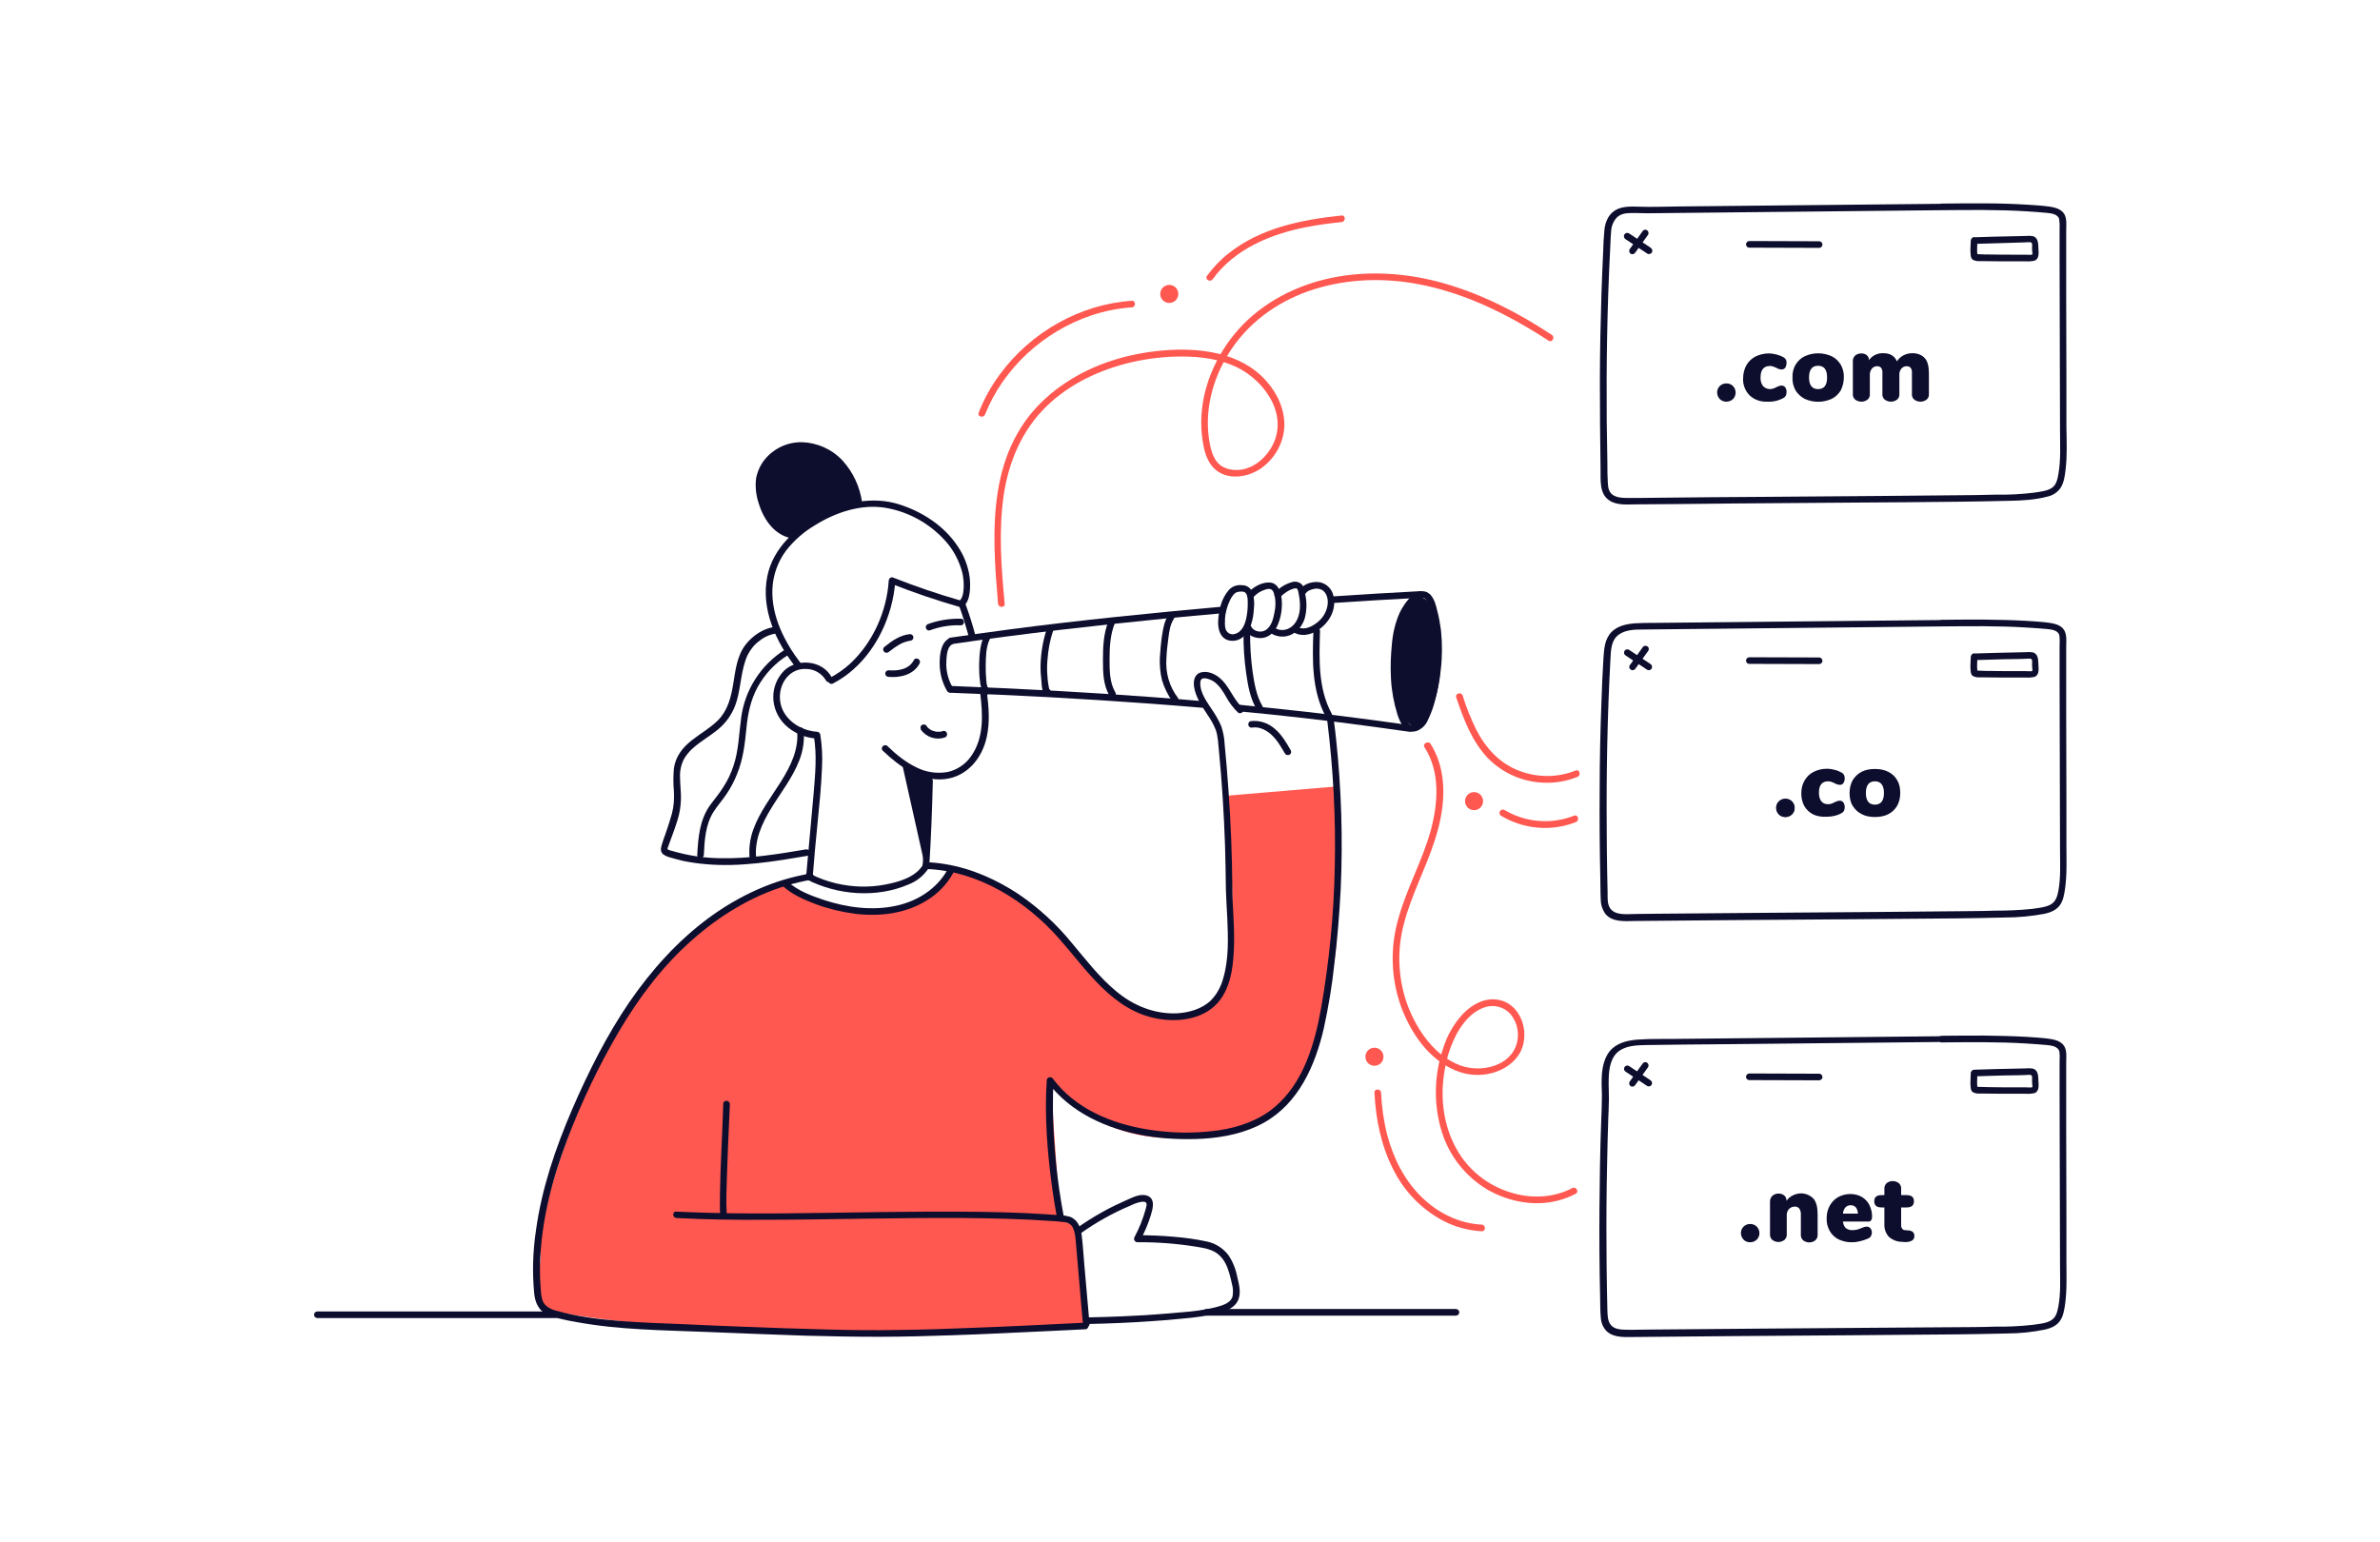 <?xml version="1.0" encoding="utf-8"?>
<!-- Generator: Adobe Illustrator 24.3.0, SVG Export Plug-In . SVG Version: 6.00 Build 0)  -->
<svg version="1.1" xmlns="http://www.w3.org/2000/svg" xmlns:xlink="http://www.w3.org/1999/xlink" x="0px" y="0px"
	 viewBox="0 0 1080 700" style="enable-background:new 0 0 1080 700;" xml:space="preserve">
<style type="text/css">
	.st0{fill:#0D0D2D;}
	.st1{fill:#FF5850;}
</style>
<g id="Layer_2">
	<g>
		<path class="st0" d="M807.2,369.6c-0.8-0.8-1.2-1.8-1.2-2.9c0-1.2,0.4-2.1,1.2-2.9c0.8-0.8,1.8-1.2,3-1.2c1.2,0,2.1,0.4,2.9,1.2
			c0.8,0.8,1.2,1.8,1.2,2.9c0,1.2-0.4,2.1-1.2,2.9c-0.8,0.8-1.8,1.2-2.9,1.2C808.9,370.8,807.9,370.4,807.2,369.6z"/>
		<path class="st0" d="M820.4,367.9c-2-1.9-3-4.6-3-7.9c0-2.2,0.5-4.1,1.5-5.8s2.3-3,4.1-3.9c1.8-0.9,3.8-1.4,6-1.4
			c1.2,0,2.4,0.2,3.6,0.5c1.2,0.3,2.3,0.8,3.2,1.3c0.9,0.5,1.3,1.4,1.3,2.5c0,0.9-0.2,1.6-0.6,2.2c-0.4,0.6-0.9,0.8-1.6,0.8
			c-0.4,0-0.8-0.1-1.2-0.2c-0.4-0.1-0.8-0.3-1.3-0.6c-0.6-0.3-1.1-0.4-1.5-0.6c-0.4-0.1-0.8-0.2-1.3-0.2c-2.8,0-4.2,1.7-4.2,5.2
			c0,1.7,0.4,3,1.1,3.9c0.7,0.9,1.8,1.3,3.1,1.3c0.5,0,0.9-0.1,1.3-0.2c0.4-0.1,0.9-0.3,1.4-0.6c0.6-0.3,1-0.4,1.4-0.6
			c0.4-0.1,0.7-0.2,1.2-0.2c0.7,0,1.2,0.3,1.6,0.8c0.4,0.6,0.6,1.3,0.6,2.2c0,0.5-0.1,1-0.3,1.5c-0.2,0.4-0.5,0.8-0.9,1
			c-2,1.2-4.4,1.8-7.2,1.8C825.1,370.8,822.4,369.9,820.4,367.9z"/>
		<path class="st0" d="M844.8,369.5c-1.8-0.9-3.1-2.2-4.1-3.8c-1-1.6-1.4-3.6-1.4-5.8c0-2.2,0.5-4.1,1.4-5.8c1-1.6,2.3-2.9,4-3.8
			c1.7-0.9,3.8-1.3,6.1-1.3c2.3,0,4.4,0.4,6.1,1.3c1.7,0.9,3.1,2.1,4,3.8c1,1.6,1.4,3.6,1.4,5.8c0,2.2-0.5,4.2-1.4,5.8
			c-1,1.7-2.3,2.9-4,3.8c-1.7,0.9-3.8,1.3-6.1,1.3C848.5,370.8,846.5,370.4,844.8,369.5z M854.9,359.9c0-3.5-1.4-5.3-4.1-5.3
			s-4.1,1.8-4.1,5.3c0,3.5,1.4,5.3,4.1,5.3S854.9,363.4,854.9,359.9z"/>
	</g>
</g>
<g id="Artwork">
	<path class="st0" d="M360.4,243.2c0,0-31.9-12.4-6.8-38.8c0,0,28.2-12,36.9,24.7l-11.5,2.7l-13.4,8L360.4,243.2z"/>
	
		<ellipse transform="matrix(3.891107e-02 -0.999 0.999 3.891107e-02 318.252 931.281)" class="st0" cx="643.3" cy="300.2" rx="29.3" ry="10.6"/>
	<path class="st1" d="M356.6,400c0,0-55.8,19-85.5,84.1s-25.7,86.5-25.7,86.5s-2.3,17,0.3,22.4s143.2,20.6,246.8,8.6l-4.7-45.3
		l-6.7-2.7l-4.3-61.8c0,0,24.4,31.7,69.6,23.3c0,0,41.8,2.1,52.3-43.7s7.6-51.7,7.6-55.9s1.5-45.4,0.6-58.6l-49.8,4.2
		c0,0,1.7,37.6,2,41.9s-0.3,33.7-0.3,33.7s-4,23.7-21.6,25s-23-4.3-23-4.3s-18.1-13.4-28.8-27.8c0,0-28.4-33.5-53.4-34.6
		c0,0-10,20.3-42.5,18.8C389.6,413.9,358.1,407.7,356.6,400z"/>
	<polygon class="st0" points="409.5,347.3 419.8,393.3 421.7,351.7 	"/>
	<path class="st0" d="M377.4,307.4c-4.1-7.7-15.4-8.8-21.5-3.1c-3.2,3.2-5,7.5-5,12c0,4.7,1.9,9.2,5.3,12.6c3.9,3.8,9.1,6,14.5,6.3
		l-1.4-1.1c1.5,8.6,0.6,17.5-0.1,26.1c-0.7,8.1-1.5,16.3-2.2,24.4c-0.4,4.4-0.8,8.9-1.2,13.3c-0.1,1.9,2.9,1.9,3,0
		c0.6-8.1,1.4-16.3,2.2-24.4c0.8-8.3,1.7-16.7,2-25.1c0.3-5.1,0-10.2-0.8-15.2c-0.2-0.6-0.8-1.1-1.5-1.1c-7.8-0.5-15.7-5.9-16.7-14
		c-0.9-7.3,3.9-14.8,11.7-14.5c3.8,0,7.2,2,9.1,5.2C375.6,310.5,378.2,309,377.4,307.4L377.4,307.4z"/>
	<path class="st0" d="M378,310.2c13.3-6.9,22.3-20.3,26.2-34.5c1.1-4,1.8-8.1,2.1-12.3l-1.9,1.5c10.1,4,20.4,7.5,30.8,10.5
		c0.8,0.2,1.6-0.3,1.8-1.1c0.2-0.8-0.3-1.5-1-1.7c-10.4-3-20.7-6.5-30.8-10.5c-1-0.4-1.9,0.6-1.9,1.4c-0.9,13.9-7.1,27.9-17.3,37.5
		c-2.9,2.7-6.1,4.9-9.5,6.7C374.8,308.5,376.3,311.1,378,310.2L378,310.2z"/>
	<path class="st0" d="M363.5,301.2c-7.4-9.6-13.5-21.5-13-33.9c0.3-6.3,2.4-12.3,6.2-17.4c3.6-4.6,8-8.5,13.1-11.5
		c9.4-5.9,21.1-9.8,32.2-7.9c10.4,1.8,19.9,7.1,27,15c3.7,4.1,6.3,9.1,7.7,14.5c0.5,2.2,0.7,4.5,0.6,6.8c-0.1,2-0.4,4.7-2.1,6.1
		c-1.5,1.2,0.6,3.3,2.1,2.1c1.8-1.4,2.4-3.8,2.7-5.9c0.3-2.4,0.3-4.8,0-7.2c-0.7-5.1-2.6-9.9-5.5-14.1c-6.2-9.3-16.2-15.7-26.8-19
		c-11.8-3.6-24.5-0.9-35.3,4.7c-11.2,5.9-21.6,15.2-24.2,28c-3,14.9,3.8,29.6,12.7,41.1C362,304.1,364.7,302.6,363.5,301.2
		L363.5,301.2z"/>
	<path class="st0" d="M444.8,314.6c1.2,9.7,1.8,20.3-4.2,28.7c-2.5,3.6-6.4,6.2-10.7,7.1c-4.8,0.8-9.7,0.1-14-2.1
		c-5-2.4-9.3-5.9-13.2-9.7c-1.4-1.3-3.5,0.8-2.1,2.1c7.5,7.2,17.1,14.1,28.1,12.9c10.2-1.1,17.1-9.6,19.1-19.3
		c1.4-6.5,0.9-13.1,0.1-19.6C447.6,312.8,444.6,312.7,444.8,314.6L444.8,314.6z"/>
	<path class="st0" d="M435.1,274.6c1.8,4.9,3.3,9.9,4.7,14.9c0.3,0.8,1.2,1.2,1.9,0.9c0.7-0.3,1.1-1,1-1.7c-1.3-5-2.9-10-4.7-14.9
		c-0.2-0.8-1.1-1.3-1.9-1C435.3,273,434.9,273.8,435.1,274.6L435.1,274.6z"/>
	<path class="st0" d="M421.7,392.9c0.8-12.8,1.3-25.6,1.6-38.5c0-1.9-3-1.9-3,0c-0.3,12.8-0.9,25.7-1.6,38.5
		C418.6,394.9,421.6,394.8,421.7,392.9z"/>
	<path class="st0" d="M420.2,394.4c23.5,0.7,45.4,14.5,60.5,31.7c12.6,14.3,24.2,32.5,44.4,36.2c10.2,1.9,22.4,0.1,28.8-8.8
		c5.1-7.1,5.9-16.7,6.1-25.2c0.2-8.7-0.8-17.4-0.8-26.1c-0.1-14.3-0.7-28.7-1.7-43c-0.5-7.2-1.1-14.5-1.8-21.7
		c-0.1-2.7-0.7-5.4-1.5-7.9c-1-2.3-2.2-4.5-3.6-6.6c-2.5-3.9-6.3-8.5-5.9-13.5c0.2-3.2,5.1-1,6.5,0.1c2.3,1.8,3.8,4.2,5.2,6.7
		c1.4,2.6,3.2,4.9,5.3,7c1.4,1.3,3.6-0.8,2.1-2.1c-4.4-4-6-10.2-10.8-13.9c-2.1-1.6-5-2.8-7.7-2.2c-3.1,0.6-3.8,3.5-3.5,6.3
		c0.7,5.1,3.7,9.2,6.4,13.4c1.4,2,2.6,4.2,3.5,6.5c1,2.9,1.1,6.1,1.4,9.1c1.4,14.4,2.3,28.9,2.8,43.4c0.2,6.7,0.3,13.5,0.4,20.2
		c0.1,4.1,0.4,8.2,0.6,12.3c0.4,9.1,0.8,18.7-1.8,27.6c-1,3.8-2.9,7.4-5.7,10.2c-4.1,3.9-10,5.5-15.4,5.8
		c-10.3,0.4-19.9-3.6-27.6-10.1c-7.6-6.3-13.6-14.2-20-21.8c-6.9-8.5-15.1-16-24.2-22.2c-10-6.6-21.4-11.7-33.2-13.6
		c-2.9-0.5-5.8-0.8-8.8-0.9C418.2,391.3,418.2,394.3,420.2,394.4L420.2,394.4z"/>
	<path class="st0" d="M366,399.1c14,7.2,31.7,8.6,46.3,2.3c3.9-1.5,7.1-4.2,9.3-7.7c0.4-0.7,0.1-1.6-0.6-2c-0.7-0.4-1.6-0.1-2,0.5
		c-3.4,6-11.2,8.1-17.5,9.3c-7.4,1.4-14.9,1.1-22.2-0.6c-4.1-1-8-2.4-11.8-4.4C365.8,395.6,364.3,398.2,366,399.1L366,399.1z"/>
	<path class="st0" d="M367.5,396.5c-16.7,2.8-32.3,10.1-45.9,20.1c-14.2,10.5-26,23.7-36,38.2c-10.3,15.1-18.6,31.7-25.9,48.5
		c-7.6,17.7-13.9,36.1-16.5,55.2c-1.4,9.4-1.7,18.9-0.8,28.4c0.4,4.1,1.9,7.8,5.8,9.7c1.9,0.9,3.9,1.5,6,1.9
		c2.4,0.6,4.8,1.1,7.3,1.5c19.4,3.6,39.4,3.7,59.1,4.5c14.9,0.6,29.8,1.2,44.8,1.7c11.1,0.3,22.2,0.5,33.2,0.5s22.5-0.3,33.7-0.7
		c15.3-0.5,30.5-1.3,45.8-2l14.4-0.7c1.9-0.1,1.9-3.1,0-3c-16.7,0.8-33.4,1.7-50.1,2.3c-11.7,0.5-23.4,0.9-35.1,1
		c-10.5,0.2-21,0.1-31.5-0.2c-13.1-0.3-26.2-0.8-39.3-1.3c-8.6-0.3-17.2-0.7-25.9-1.1c-9.9-0.4-19.8-0.7-29.6-1.5
		c-9.6-0.8-19.5-2-28.8-4.7c-1.8-0.4-3.5-1.3-4.8-2.6c-1.4-1.5-1.7-3.7-1.9-5.6c-0.4-4.6-0.6-9.2-0.4-13.8
		c0.6-19,5.5-37.6,12.2-55.3c6.5-17.2,14.4-33.8,23.7-49.6c9-15.2,19.7-29.5,33-41.2c12.4-11,26.8-19.9,42.7-24.7
		c3.9-1.2,7.8-2.1,11.8-2.8C370.2,399.1,369.4,396.2,367.5,396.5L367.5,396.5z"/>
	<path class="st0" d="M307,552.8c13.5,0.7,27,0.9,40.5,0.8c14.8,0,29.6-0.3,44.5-0.5s29.8-0.4,44.7-0.3c13.7,0.1,27.5,0.4,41.1,1.4
		c1.5,0.1,3.1,0.2,4.6,0.4c1.4,0,2.7,0.5,3.7,1.5c1.2,1.3,1.5,3.2,1.8,4.8c0.3,2.1,0.4,4.3,0.6,6.4l2.3,26.8l0.6,6.7
		c0.2,1.9,3.2,1.9,3,0l-2.4-27.3c-0.4-4.4-0.6-8.8-1.2-13.2c-0.5-3.5-1.9-6.9-5.4-8.1c-1.5-0.4-3-0.7-4.5-0.7
		c-1.6-0.1-3.1-0.2-4.7-0.3c-3.3-0.2-6.6-0.4-10-0.6c-7-0.3-14.1-0.5-21.2-0.6c-15.1-0.2-30.2-0.1-45.3,0.1
		c-15.3,0.2-30.5,0.5-45.8,0.6c-14.1,0.1-28.2,0-42.3-0.6l-4.7-0.2C305,549.7,305,552.7,307,552.8L307,552.8z"/>
	<path class="st0" d="M355.2,402.1c4.2,3.9,9.8,6.3,15.1,8.3c5.7,2.1,11.6,3.5,17.6,4.3c11.2,1.4,23.2,0,32.9-6.2
		c4.9-3,8.9-7.2,11.7-12.2c0.9-1.7-1.6-3.2-2.6-1.5c-4.8,8.6-13.5,14.1-22.9,16.2c-11,2.5-22.7,0.9-33.3-2.6
		c-5.7-1.9-12-4.3-16.4-8.4C355.9,398.7,353.8,400.8,355.2,402.1L355.2,402.1z"/>
	<path class="st0" d="M604.5,273.7c13.3-0.9,26.6-1.7,39.9-2.4c1.9-0.1,1.9-3.1,0-3c-13.3,0.7-26.6,1.5-39.9,2.4
		C602.5,270.8,602.5,273.8,604.5,273.7z"/>
	<path class="st0" d="M432.1,292.3c31.9-4.7,63.9-8.3,95.9-11.5c9-0.9,18-1.7,27-2.5c1.9-0.2,1.9-3.2,0-3
		c-32.2,2.9-64.4,6.1-96.5,10.3c-9.1,1.2-18.2,2.5-27.2,3.8C429.4,289.7,430.2,292.6,432.1,292.3L432.1,292.3z"/>
	<path class="st0" d="M561.9,322.8c20.2,1.9,40.3,4.2,60.3,6.9c5.8,0.8,11.5,1.6,17.3,2.4c1.9,0.3,2.7-2.6,0.8-2.9
		c-20.3-2.9-40.6-5.5-61-7.6c-5.8-0.6-11.6-1.2-17.4-1.8C560,319.6,560.1,322.6,561.9,322.8L561.9,322.8z"/>
	<path class="st0" d="M431.2,314.4c30.1,1.1,60.1,2.7,90.1,4.9c8.4,0.6,16.9,1.3,25.3,2c1.9,0.2,1.9-2.8,0-3
		c-29.9-2.6-59.9-4.5-89.8-5.9c-8.5-0.4-17-0.7-25.6-1.1C429.3,311.3,429.3,314.3,431.2,314.4L431.2,314.4z"/>
	<path class="st0" d="M648.9,269.7c-5.6-4.8-11.7,4-13.8,8.5c-2,4.5-3.1,9.4-3.5,14.3c-0.5,5.2-0.7,10.4-0.4,15.6
		c0.3,5.5,1.3,10.9,2.9,16.1c1.3,4,3.7,9.3,8.9,7.5c2.2-0.9,4-2.6,4.9-4.8c1.1-2.3,2.1-4.7,2.8-7.2c1.5-5.2,2.6-10.5,3.1-15.8
		c0.7-5.9,0.7-11.9,0.1-17.8c-0.4-3-0.9-5.9-1.7-8.9C651.6,274.7,650.9,271.7,648.9,269.7c-1.3-1.3-3.5,0.8-2.1,2.2
		c1.5,1.5,2,4,2.5,6c0.6,2.2,1.1,4.4,1.4,6.7c0.7,4.6,0.9,9.3,0.6,13.9c-0.2,4.7-0.9,9.3-1.8,13.9c-0.8,4.5-2.2,9-4.2,13.1
		c-0.8,1.7-2.2,3.9-4.4,3.7c-1.8-0.1-2.7-2.3-3.2-3.8c-1.7-4.5-2.7-9.2-3.2-13.9c-0.4-4.7-0.5-9.3-0.2-14c0.1-4.4,0.7-8.8,1.8-13.1
		c0.9-3.4,2.4-6.5,4.5-9.3c1.2-1.5,4.1-5.1,6.2-3.3C648.2,273.1,650.4,271,648.9,269.7z"/>
	<path class="st0" d="M490.2,559.9c7.1-5.1,14.8-9.4,22.9-12.8c1.6-0.8,3.3-1.4,5.1-1.7c0.6,0,1.5-0.1,1.9,0.5c0.5,0.7,0,2-0.2,2.8
		c-1.2,4.4-2.9,8.7-5.1,12.8c-0.4,0.7-0.2,1.6,0.6,2.1c0.2,0.1,0.5,0.2,0.7,0.2c8.9-0.1,17.8,0.6,26.6,2c3.7,0.6,7.7,1.2,10.5,3.8
		c2.5,2.2,3.8,5.4,4.7,8.5c0.5,1.6,0.8,3.3,1.2,4.9c0.5,1.8,0.5,3.6,0.2,5.4c-1,3.6-6.2,4.5-9.4,5.3c-4.2,0.9-8.5,1.5-12.8,1.8
		c-4.4,0.4-8.8,0.8-13.3,1.1c-10,0.7-20,1.1-30.1,1.3c-1.9,0-1.9,3,0,3c9.7-0.2,19.4-0.6,29.1-1.3c4.8-0.3,9.5-0.7,14.3-1.2
		c4.7-0.4,9.3-1,13.8-2c3.7-0.8,8.4-2,10.5-5.5s0.9-7.6,0.1-11.2c-0.7-3.6-2-7-4.1-10.1c-2.4-3.1-5.8-5.3-9.6-6.1
		c-5-1.1-10.1-1.8-15.2-2.2c-5.5-0.5-11-0.7-16.5-0.7l1.3,2.3c2-3.6,3.6-7.4,4.8-11.3c0.9-3,2.3-7.7-1.8-9c-3.2-1-6.7,1-9.5,2.2
		c-3.6,1.6-7.2,3.3-10.7,5.3c-4,2.2-7.9,4.7-11.6,7.3C487.1,558.4,488.6,561,490.2,559.9L490.2,559.9z"/>
	<path class="st0" d="M482.7,552c-3-15.9-4.7-32.1-4.9-48.4c0-4.5,0-9,0.3-13.4l-2.8,0.8c10.4,14,26.9,21.3,43.6,24.3
		c8.9,1.6,18,2,27.1,1.5c9.5-0.6,19.2-2.6,27.6-7.3c15.7-8.8,23.2-25.9,27.1-42.7c2.1-9.7,3.8-19.5,4.8-29.4
		c1.4-11.3,2.3-22.7,2.9-34.1c1-22.6,0.3-45.3-2.1-67.8c-0.3-2.8-0.6-5.5-1-8.3c-0.2-1.9-3.2-1.9-3,0c2.7,21.9,3.9,44,3.4,66.1
		c-0.4,21.5-2.5,43-6.2,64.2c-2.9,16.2-7.9,33.7-20.9,44.8c-7,6-16,9.2-25,10.6c-8.9,1.3-18,1.5-26.9,0.5
		c-16.3-1.7-33.2-7.1-44.9-19.1c-1.4-1.5-2.8-3.1-4-4.7c-0.4-0.7-1.4-0.9-2.1-0.5c-0.4,0.3-0.7,0.7-0.7,1.2
		c-1.1,16.6,0.3,33.4,2.6,49.9c0.6,4.2,1.3,8.5,2.1,12.7C480.2,554.7,483.1,553.9,482.7,552L482.7,552z"/>
	<path class="st0" d="M552.8,281.5c-0.3,4.1,1,8.8,5.7,9.3s7.8-3.3,9.2-7.3c0.8-2.4,1.2-4.9,1.3-7.4c0.3-2.4,0.1-4.8-0.6-7.1
		c-0.7-2.1-2.7-3.5-4.8-3.4c-2.2-0.3-4.5,0.5-6,2.2C554.3,271.6,553.1,276.6,552.8,281.5c-0.2,1.9,2.8,1.9,3,0
		c0.2-3.3,1-6.4,2.5-9.4c0.7-1.3,1.7-3,3.2-3.4c1.1-0.3,3.2-0.5,3.9,0.6c0.9,1.3,0.8,3.5,0.8,5c0,2-0.2,4-0.6,6
		c-0.6,2.9-1.9,6.5-5.2,7.4c-1.4,0.5-3-0.1-3.8-1.3c-0.9-1.4-0.8-3.3-0.7-4.9C555.9,279.6,552.9,279.6,552.8,281.5z"/>
	<path class="st0" d="M568.8,271c1.1-1.2,2.4-2.2,3.8-2.8c1.1-0.5,3.2-1.4,4.4-0.6s1.5,3.3,1.7,4.7c0.2,2,0,3.9-0.4,5.8
		c-0.5,2.8-1.5,6.7-4.4,8.1c-2,1-5.1,0.3-6.1-1.8c-0.8-1.7-3.4-0.2-2.6,1.5c1.2,2.6,4.3,3.8,7.1,3.7c3.3-0.2,5.8-2.4,7.2-5.3
		c1.6-3.4,2.3-7.1,2.2-10.9c-0.1-3.4-1.1-8.5-5.2-9c-3.5-0.4-7.8,1.9-10,4.5C565.4,270.3,567.5,272.5,568.8,271L568.8,271z"/>
	<path class="st0" d="M580.9,271.1c1.7-1.9,3.9-3.3,6.3-4c0.5-0.1,1.1-0.2,1.5,0.2c0.3,0.6,0.5,1.3,0.6,2.1c0.4,1.8,0.6,3.7,0.6,5.6
		c0,3.1-0.8,6.4-3,8.7c-2,2.1-5.3,3-8,1.5c-1.7-1-3.2,1.6-1.5,2.6c2.8,1.5,6.2,1.5,9,0c2.8-1.6,4.8-4.2,5.7-7.3
		c0.9-3.5,1-7.2,0.2-10.7c-0.3-1.5-0.5-3.4-1.6-4.6c-1.2-1.1-2.9-1.5-4.4-1c-3,0.8-5.7,2.5-7.7,4.8
		C577.5,270.5,579.7,272.6,580.9,271.1L580.9,271.1z"/>
	<path class="st0" d="M568.3,330.2c3.2-0.5,6.4,1.2,8.7,3.3c2.6,2.4,4.3,5.5,6.1,8.5c0.4,0.7,1.4,0.9,2.1,0.5c0.7-0.4,0.9-1.3,0.5-2
		c-2-3.5-4.1-7.1-7.2-9.7c-3-2.7-7-4-11-3.5c-0.8,0.2-1.2,1.1-1,1.8C566.7,330,567.5,330.4,568.3,330.2L568.3,330.2z"/>
	<path class="st0" d="M432.3,312c-1.8-3.1-2.8-6.6-2.9-10.2c0-1.8,0.1-3.6,0.4-5.4c0.3-1.6,0.9-3.3,2.5-4.1s0.2-3.4-1.5-2.6
		c-3.9,1.9-4.4,7.5-4.4,11.3c0,4.4,1.1,8.7,3.3,12.5c0.4,0.7,1.3,1,2.1,0.5S432.7,312.7,432.3,312L432.3,312L432.3,312z"/>
	<path class="st0" d="M446.5,288.8c-1.9,4.1-2.1,9-2.2,13.4c0,2.3,0.1,4.7,0.4,7c0.1,2,0.8,3.9,1.9,5.6c1.2,1.5,3.3-0.6,2.1-2.1
		c-1.1-1.3-1.1-3.5-1.2-5.1c-0.2-1.9-0.2-3.9-0.2-5.9c0.1-3.7,0.1-8,1.8-11.5C449.9,288.5,447.3,287,446.5,288.8L446.5,288.8z"/>
	<path class="st0" d="M475,285.5c-1.7,5.1-2.6,10.5-2.8,15.9c-0.1,2.7,0.1,5.3,0.4,8c0.2,2,0.1,5.4,2.4,6.1c1.9,0.5,2.6-2.3,0.8-2.9
		c0.3,0.4,0.4,0.4,0.3,0s-0.1-0.6-0.2-0.9c-0.1-0.6-0.2-1.2-0.3-1.8c-0.1-1.1-0.3-2.2-0.3-3.2c-0.2-2.3-0.2-4.6,0-6.9
		c0.3-4.6,1.1-9.2,2.6-13.5C478.5,284.5,475.6,283.7,475,285.5L475,285.5z"/>
	<path class="st0" d="M503,282c-2.3,5.6-2.5,11.7-2.5,17.7c0,5.5,0.1,11.2,3,16.1c0.4,0.7,1.3,1,2.1,0.5s1-1.3,0.5-2.1
		c-2.6-4.5-2.6-9.9-2.6-15c0-5.6,0.3-11.2,2.4-16.4C506.7,281,503.8,280.2,503,282L503,282z"/>
	<path class="st0" d="M530.1,279.3c-1.8,2.8-2.3,6-2.8,9.2c-0.5,3.4-0.8,6.9-1,10.3c-0.1,3.3,0.2,6.7,1,9.9c1,3.4,2.6,6.6,4.6,9.5
		c1,1.6,3.6,0.1,2.6-1.5c-3.9-5.1-5.7-11.5-5.2-17.9c0.1-3.1,0.5-6.2,0.9-9.3s0.8-6.1,2.5-8.7C533.8,279.1,531.2,277.6,530.1,279.3
		L530.1,279.3z"/>
	<path class="st0" d="M403.2,307.2c5.3,0.5,11.5-1,14.1-6.1c0.9-1.7-1.7-3.2-2.6-1.5c-2.2,4.2-7.2,5-11.5,4.6
		c-0.8,0-1.5,0.7-1.5,1.5C401.7,306.5,402.4,307.2,403.2,307.2z"/>
	<path class="st0" d="M403.3,295.9c1.5-1.2,3-2.3,4.7-3.3c1.5-0.9,3.2-1.5,5-1.8c0.8,0,1.5-0.7,1.5-1.5c0-0.8-0.7-1.5-1.5-1.5
		c-4.6,0.4-8.3,3.1-11.8,5.9c-0.6,0.6-0.6,1.5,0,2.1C401.7,296.4,402.7,296.4,403.3,295.9L403.3,295.9z"/>
	<path class="st0" d="M421.9,286.1c4.5-1.7,9.3-2.5,14.1-2.3c1.9,0,1.9-3,0-3c-5.1-0.1-10.1,0.7-14.8,2.4c-0.8,0.2-1.3,1.1-1,1.9
		C420.4,285.9,421.2,286.3,421.9,286.1L421.9,286.1z"/>
	<path class="st0" d="M417.7,330.9c2.4,3.6,6.9,5.2,11,3.8c0.8-0.2,1.3-1.1,1-1.9c-0.2-0.8-1-1.3-1.8-1c-0.4,0.1-0.8,0.2-1.2,0.3
		c-0.1,0-0.3,0,0,0h-0.3c-0.2,0-0.4,0-0.6,0h-0.6h-0.3c-0.2,0,0.4,0.1,0,0c-0.4-0.1-0.8-0.2-1.2-0.3l-0.5-0.2c0.2,0.1,0.1,0-0.1,0
		l-0.3-0.1c-0.3-0.2-0.7-0.4-1-0.6c-0.2-0.1,0.2,0.2,0,0c-0.1,0-0.1-0.1-0.2-0.2c-0.2-0.1-0.3-0.3-0.5-0.4s-0.3-0.3-0.4-0.5
		c0.1,0.1,0.1,0.1,0,0l-0.2-0.3c-0.4-0.7-1.4-0.9-2.1-0.5c-0.7,0.4-0.9,1.3-0.5,2L417.7,330.9z"/>
	<path class="st0" d="M328.2,501c-0.4,13.8-1.3,27.5-1.5,41.3c0,3-0.1,6.1,0.1,9.2c0.1,1.9,3.1,1.9,3,0c-0.4-6.2-0.1-12.4,0.1-18.6
		c0.2-7.5,0.6-15.1,0.9-22.6c0.1-3,0.3-6.1,0.4-9.1C331.2,499.1,328.2,499.1,328.2,501L328.2,501z"/>
	<path class="st0" d="M360.6,241.5c-6.5-0.6-10.8-6.4-12.9-12.1c-2.1-6-2.9-12.5,0.9-18c3.2-4.7,8.5-7.5,14.2-7.7
		c6.2-0.1,12.1,2.3,16.5,6.6c5.1,4.9,8,11.6,9,18.5c0.3,1.9,3.2,1.1,2.9-0.8c-1-7-4-13.6-8.8-18.9c-4.8-5.2-11.5-8.2-18.6-8.4
		c-6.6-0.1-12.8,2.9-16.9,8c-1.9,2.4-3.2,5.3-3.8,8.4c-0.5,3.9,0,7.9,1.3,11.7c2.4,7.6,7.7,14.9,16.2,15.7
		C362.5,244.7,362.5,241.7,360.6,241.5L360.6,241.5z"/>
	<path class="st0" d="M352.1,284.5c-5.4,0.4-10.5,3.9-13.7,8c-4,5.1-4.7,11.9-5.7,18.1c-1,6-2.5,11.9-6.9,16.3
		c-3.6,3.6-8,6-11.9,9.1c-4.2,3.3-7.4,7.4-8.1,12.8c-0.3,3.4-0.3,6.8,0,10.2c0.2,3.5,0,6.9-0.9,10.3c-0.9,3.2-1.9,6.3-3,9.4
		c-0.6,1.5-1.1,3.1-1.6,4.7s-0.7,3.1,0.6,4.3c1.1,0.8,2.4,1.3,3.7,1.6c1.8,0.5,3.5,1,5.3,1.4c3.4,0.7,6.8,1.2,10.3,1.5
		c15.5,1.4,31-1.2,46.3-3.8c1.9-0.3,1.1-3.2-0.8-2.9c-12.9,2.2-26,4.3-39.1,4c-6.5-0.1-13.1-1-19.4-2.7c-0.7-0.2-1.5-0.4-2.2-0.6
		c-0.3-0.1-1.7-0.4-2-0.7s0.2-1.3,0.4-1.8c0.3-0.9,0.6-1.7,0.9-2.5c1.1-3,2.2-5.9,3.1-8.9c1-3.1,1.5-6.3,1.6-9.6
		c0.1-3.2-0.4-6.4-0.4-9.6c-0.2-2.9,0.4-5.8,1.7-8.5c1.1-1.9,2.5-3.6,4.2-5.1c3.6-3.2,7.8-5.5,11.5-8.6c4.1-3.4,7-8,8.4-13.1
		c1.9-6.7,1.9-14,4.8-20.4c1.3-2.6,3.1-4.9,5.5-6.6c2.2-1.8,4.8-2.9,7.6-3.3C354,287.3,354,284.3,352.1,284.5L352.1,284.5z"/>
	<path class="st0" d="M251.9,595.2H144c-0.8,0-1.5,0.7-1.5,1.5s0.7,1.5,1.5,1.5h107.9c0.8,0,1.5-0.7,1.5-1.5
		S252.7,595.2,251.9,595.2z"/>
	<path class="st0" d="M547.4,597.1h113.3c0.8,0,1.5-0.7,1.5-1.5s-0.7-1.5-1.5-1.5H547.4c-0.8,0-1.5,0.7-1.5,1.5
		S546.6,597.1,547.4,597.1z"/>
	<path class="st0" d="M592.7,269.1c0.7-1.1,2.3-1.5,3.4-1.8c1.2-0.3,2.5-0.2,3.7,0.4c2.6,1.4,3.1,5,2.5,7.6
		c-0.6,2.9-2.3,5.5-4.7,7.3c-2.3,1.8-5.6,3.5-8.5,2.1c-1.7-0.8-3.2,1.8-1.5,2.6c6,2.9,13.2-2,16.1-7.3c1.6-2.9,2.2-6.3,1.4-9.5
		c-0.6-3.1-3-5.5-6-6.2c-3.2-0.6-7.3,0.5-9.2,3.2C589,269.2,591.6,270.7,592.7,269.1L592.7,269.1z"/>
	<path class="st0" d="M564.3,286.9c-0.1,6.2,0.3,12.5,1.2,18.7c0.8,5.6,1.8,11.4,4.8,16.4c0.4,0.7,1.4,0.9,2.1,0.5
		c0.7-0.4,0.9-1.3,0.5-2c-2.8-4.7-3.7-10.3-4.5-15.7c-0.8-5.9-1.2-11.9-1.1-17.9C567.3,285,564.3,285,564.3,286.9z"/>
	<path class="st0" d="M596,286.5c-0.5,13.2-0.8,27,5.7,38.9c0.9,1.7,3.5,0.2,2.6-1.5c-6.2-11.4-5.7-24.8-5.3-37.4
		C599.1,284.6,596.1,284.6,596,286.5L596,286.5z"/>
	<path class="st1" d="M660.8,316.5c3.3,9.8,7.1,19.9,14.3,27.5c6.6,6.8,15.6,10.8,25,11.2c5.4,0.3,10.7-0.6,15.7-2.6
		c1.8-0.7,1-3.6-0.8-2.9c-8.2,3.3-17.4,3.3-25.7,0.1c-8.9-3.4-15.2-10.4-19.5-18.8c-2.4-5-4.5-10.1-6.1-15.4
		C663.1,313.9,660.2,314.7,660.8,316.5z"/>
	<path class="st1" d="M646.4,339.1c7.2,11.2,6.2,25.2,2.9,37.6c-3.7,13.6-10.8,26.1-14.6,39.7c-4,13.4-3.6,27.7,1.2,40.8
		c4.4,11.7,12.4,23.5,24.3,28.5c5.5,2.4,11.5,2.8,17.3,1.2c5.2-1.5,10.2-4.9,12.6-9.8c4.3-8.9-0.1-21.9-10.6-23.4
		c-6-0.9-11.5,2.2-15.6,6.4c-4.2,4.5-7.3,10-9.1,15.9c-4,11.9-4.3,24.8-0.8,36.8c3.3,11.5,11,21.3,21.3,27.3
		c9.6,5.4,21.3,7.6,32,4.7c2.7-0.7,5.2-1.7,7.7-3c1.7-0.9,0.2-3.5-1.5-2.6c-9.3,4.9-20.4,4.9-30.1,1.3c-10.3-3.7-18.7-11.2-23.5-21
		c-5.2-10.4-6.4-22.6-4.3-34c0.9-5.9,2.9-11.5,5.7-16.8c2.7-4.7,6.6-9.4,11.8-11.3c4.5-1.8,9.7-0.5,12.7,3.3
		c2.8,3.7,3.7,8.4,2.5,12.8c-2.9,10.6-16.4,13.4-25.5,10.1c-11.4-4.1-19.4-15.5-23.7-26.4c-4.7-12.2-5.4-25.5-2-38.1
		c3.4-13,9.9-25,14-37.8c3.7-11.4,5.6-24.4,1.7-36c-0.9-2.7-2.2-5.4-3.7-7.8C648,336.1,645.4,337.6,646.4,339.1L646.4,339.1z"/>
	<path class="st1" d="M455.9,274c-1.5-16.2-2.8-32.6-0.5-48.8c2.2-15.4,8.3-30,19.6-40.9c10.5-10.2,24.3-16.6,38.5-19.9
		c7.4-1.7,15.1-2.6,22.7-2.6c8.5,0,17.2,1.1,24.9,4.8c12.6,6,23.6,21.4,16.4,35.4c-3,5.9-8.8,10.9-15.6,11.3
		c-3.8,0.2-7.7-0.9-10-4.1c-2-2.9-2.8-6.6-3.3-10.1c-2.1-14.6,2.5-29.6,10.8-41.5c8.9-12.8,22.2-21.7,36.9-26.3
		c15.5-4.9,32.2-5.3,48-2.2c16.9,3.3,32.8,10.2,47.7,18.9c3.6,2.1,7.2,4.3,10.7,6.6c1.6,1.1,3.1-1.5,1.5-2.6
		c-15-9.9-31.2-18.3-48.6-23.3c-16.7-4.8-34.3-6.1-51.3-2.6c-16,3.3-31.3,11.1-42.3,23.4c-10.3,11.6-16.9,26.8-16.9,42.3
		c0,3.8,0.4,7.6,1.2,11.4c0.8,3.6,2.3,7.4,5.2,9.9c5.9,5.1,15.2,3.5,21.1-0.8c6-4.4,9.8-11.2,10.2-18.6c0.3-7.7-3.1-15.1-8.2-20.8
		c-11.7-13.2-30.8-15.3-47.4-13.8c-15.4,1.4-30.7,6-43.6,14.6c-6.4,4.2-12,9.3-16.8,15.3c-5,6.6-8.8,14-11.2,21.9
		c-5,16.3-4.8,33.7-3.7,50.6c0.3,4.2,0.7,8.3,1,12.5c0.2,1.9,3.2,1.9,3,0L455.9,274z"/>
	<g>
		<path class="st0" d="M807.2,369.6c-1.6-1.7-1.6-4.3,0-5.9c0.8-0.8,1.9-1.2,3-1.2c1.1,0,2.2,0.4,3,1.2c1.6,1.7,1.6,4.3,0,5.9
			c-0.8,0.8-1.9,1.2-3,1.2C809.1,370.8,808,370.4,807.2,369.6z"/>
	</g>
	<path class="st0" d="M791.2,562.6c-1.6-1.7-1.6-4.3,0-5.9c0.8-0.8,1.9-1.2,3-1.2c1.1,0,2.2,0.4,3,1.2c1.6,1.7,1.6,4.3,0,5.9
		c-0.8,0.8-1.9,1.2-3,1.2C793,563.8,791.9,563.4,791.2,562.6z"/>
	<path class="st0" d="M823,544.1c1.2,1.5,1.8,3.8,1.8,6.9v9.3c0.1,1-0.3,1.9-1,2.6c-1.7,1.3-3.9,1.3-5.6,0c-0.7-0.7-1.1-1.6-1-2.6
		v-9c0.1-1-0.2-1.9-0.7-2.8c-0.5-0.6-1.2-0.9-2-0.9c-1,0-2,0.4-2.7,1.1c-0.7,0.8-1.1,1.9-1,2.9v8.5c0.1,1-0.3,1.9-1,2.6
		c-1.7,1.3-3.9,1.3-5.6,0c-0.7-0.7-1.1-1.6-1-2.6v-14.9c0-0.9,0.4-1.8,1.1-2.5c0.8-0.7,1.8-1,2.8-1c1,0,1.9,0.3,2.6,0.9
		c0.7,0.6,1,1.5,1,2.4c0.7-1.1,1.7-1.9,2.9-2.5c1.2-0.6,2.6-0.9,3.9-0.9C819.6,541.7,821.6,542.6,823,544.1z"/>
	<path class="st0" d="M848.8,557.5c0.4,0.6,0.7,1.3,0.6,2c0,1.1-0.6,2.2-1.7,2.6c-1.1,0.5-2.3,0.9-3.5,1.2c-1.2,0.3-2.4,0.5-3.7,0.5
		c-2.1,0.1-4.2-0.4-6.2-1.3c-1.7-0.9-3.1-2.2-4-3.8c-1-1.8-1.5-3.8-1.4-5.8c0-2,0.4-3.9,1.4-5.7c0.9-1.6,2.2-3,3.8-3.9
		c1.7-0.9,3.6-1.4,5.5-1.4c1.8,0,3.6,0.4,5.2,1.3c1.5,0.9,2.7,2.1,3.5,3.7c0.8,1.7,1.3,3.6,1.2,5.5c0,0.5-0.1,1.1-0.5,1.5
		c-0.3,0.4-0.8,0.6-1.3,0.5h-11.4c0.1,1.1,0.5,2.2,1.3,3c0.9,0.6,1.9,1,3,0.9c0.7,0,1.3-0.1,2-0.2c0.7-0.2,1.3-0.4,2-0.7
		c0.4-0.2,0.9-0.3,1.3-0.5c0.4-0.1,0.8-0.2,1.1-0.2C847.8,556.7,848.4,557,848.8,557.5z M837.4,548c-0.7,0.8-1,1.8-1.1,2.8h6.8
		c-0.2-2.5-1.3-3.8-3.3-3.8C838.9,547,838,547.3,837.4,548z"/>
	<path class="st0" d="M868.7,560.9c0.1,0.9-0.4,1.8-1.2,2.2c-1,0.5-2.2,0.7-3.3,0.6l-1.2-0.1c-2.2,0-4.3-0.9-5.9-2.3
		c-1.4-1.6-2.1-3.6-2-5.7V548h-1.2c-2.3,0-3.4-0.9-3.4-2.8c0-1.9,1.1-2.8,3.4-2.8h1.2v-2.8c-0.1-1,0.3-1.9,1-2.6
		c1.6-1.3,3.9-1.3,5.6,0c0.7,0.7,1.1,1.6,1,2.6v2.8h2.4c2.3,0,3.4,0.9,3.4,2.8c0,1.9-1.1,2.8-3.4,2.8h-2.4v8.3c0,0.5,0.2,1,0.5,1.4
		c0.3,0.4,0.8,0.6,1.3,0.6l1.2,0.1C867.7,558.5,868.7,559.3,868.7,560.9z"/>
	<path class="st0" d="M356.1,294.9c-10.9,6.9-18.2,18.3-19.8,31.1c-1,7.3-1.1,14.6-3.5,21.7c-1.1,3.3-2.6,6.5-4.5,9.4
		c-1.8,3-4.1,5.6-6.2,8.5c-4.6,6.6-5.3,14.5-5.7,22.4c-0.1,1.9,2.9,1.9,3,0c0.3-6.6,0.7-13.6,4.3-19.4c1.8-2.9,4.2-5.5,6.1-8.4
		c1.9-2.8,3.5-5.9,4.7-9c2.7-6.6,3.5-13.4,4.2-20.5c0.6-6.6,1.9-12.9,5-18.7c3.3-6,8-11.1,13.9-14.7
		C359.2,296.4,357.7,293.8,356.1,294.9L356.1,294.9z"/>
	<path class="st0" d="M343.2,389.9c-1.1-8.4,2.6-16.3,6.9-23.3s9.6-13.7,12.6-21.5c1.7-4.3,2.4-8.9,2-13.6c-0.2-1.9-3.2-1.9-3,0
		c0.9,8.4-2.9,16.2-7.3,23.2s-9.6,13.7-12.5,21.6c-1.6,4.3-2.2,9-1.7,13.6C340.4,391.8,343.4,391.8,343.2,389.9L343.2,389.9z"/>
	<circle class="st1" cx="530.6" cy="133.4" r="4.1"/>
	<circle class="st1" cx="623.7" cy="479.6" r="4.1"/>
	<circle class="st1" cx="668.9" cy="363.6" r="4.1"/>
	<path class="st1" d="M447,188.1c8.4-21.1,26.7-37.7,48.1-44.9c6-2,12.2-3.3,18.5-3.7c1.9-0.1,1.9-3.1,0-3
		c-23.6,1.6-45.8,14.3-59.8,33.3c-4,5.4-7.3,11.3-9.7,17.5C443.4,189.1,446.3,189.9,447,188.1L447,188.1z"/>
	<path class="st1" d="M550.3,126.7c10-13.8,26.6-20.6,42.9-23.7c5.2-1,10.4-1.7,15.6-2.2c1.9-0.2,1.9-3.2,0-3
		c-18.1,1.9-36.7,5.6-51.3,17.2c-3.7,2.9-7,6.4-9.8,10.2C546.6,126.8,549.2,128.3,550.3,126.7L550.3,126.7z"/>
	<path class="st1" d="M623.7,495.9c0.6,12,3,24,8.5,34.8c5,10,12.9,18.2,22.8,23.4c5.4,2.8,11.3,4.4,17.4,4.7c1.9,0.1,1.9-2.9,0-3
		c-10.3-0.5-19.9-5.3-27.2-12.4c-7.9-7.7-12.9-17.7-15.7-28.3c-1.6-6.3-2.5-12.7-2.8-19.2C626.6,494,623.6,494,623.7,495.9
		L623.7,495.9z"/>
	<path class="st1" d="M681.1,370.2c10.3,6.2,22.8,7.3,34,2.9c1.8-0.7,1-3.6-0.8-2.9c-10.4,4.1-22.1,3.1-31.6-2.6
		C681,366.7,679.5,369.2,681.1,370.2L681.1,370.2z"/>
	<path class="st0" d="M780.4,181.1c-1.6-1.7-1.6-4.3,0-5.9c0.8-0.8,1.9-1.2,3-1.2c1.1,0,2.2,0.4,3,1.2c1.6,1.7,1.6,4.3,0,5.9
		c-0.8,0.8-1.9,1.2-3,1.2C782.3,182.3,781.2,181.9,780.4,181.1z"/>
	<path class="st0" d="M794,179.5c-2.1-2.1-3.2-5-3-7.9c0-2,0.5-4.1,1.5-5.9c1-1.7,2.4-3,4.1-3.9c1.9-0.9,3.9-1.4,6-1.4
		c1.2,0,2.4,0.2,3.6,0.5c1.1,0.3,2.2,0.7,3.2,1.3c0.9,0.5,1.4,1.5,1.3,2.5c0,0.8-0.2,1.5-0.6,2.2c-0.4,0.5-1,0.8-1.6,0.8
		c-0.4,0-0.8-0.1-1.2-0.2c-0.5-0.2-0.9-0.3-1.3-0.6c-0.5-0.2-1-0.4-1.5-0.6c-0.4-0.1-0.9-0.2-1.3-0.2c-2.8,0-4.3,1.7-4.3,5.2
		c-0.1,1.4,0.3,2.8,1.1,3.9c0.8,0.9,2,1.4,3.2,1.4c0.5,0,0.9-0.1,1.3-0.2c0.5-0.2,1-0.3,1.4-0.6c0.6-0.3,1-0.4,1.4-0.6
		c0.4-0.1,0.8-0.2,1.2-0.2c0.6,0,1.2,0.3,1.6,0.8c0.4,0.6,0.7,1.4,0.6,2.2c0,0.5-0.1,1-0.3,1.5c-0.2,0.4-0.5,0.8-0.9,1
		c-2.2,1.3-4.7,1.9-7.2,1.8C799.1,182.5,796.2,181.5,794,179.5z"/>
	<path class="st0" d="M818.9,181c-1.7-0.9-3.1-2.2-4.1-3.8c-1-1.8-1.5-3.8-1.4-5.9c-0.1-2,0.4-4.1,1.4-5.8c1-1.6,2.4-3,4.1-3.8
		c3.9-1.8,8.4-1.8,12.3,0c1.7,0.8,3.1,2.2,4.1,3.8c1,1.8,1.5,3.8,1.4,5.8c0,2-0.5,4.1-1.4,5.9c-1,1.6-2.4,3-4.1,3.8
		C827.3,182.8,822.8,182.8,818.9,181L818.9,181z M829.1,171.3c0-3.6-1.4-5.3-4.1-5.3s-4.1,1.8-4.1,5.3s1.4,5.3,4.1,5.3
		S829.1,174.9,829.1,171.3L829.1,171.3z"/>
	<path class="st0" d="M873.4,162.5c1.3,1.4,1.9,3.7,1.9,7v9.3c0.1,1-0.3,2-1.1,2.6c-1.6,1.2-3.8,1.2-5.5,0c-0.8-0.7-1.2-1.6-1.1-2.6
		v-9.5c0.1-0.8-0.1-1.7-0.6-2.4c-0.5-0.5-1.1-0.7-1.8-0.7c-0.9,0-1.8,0.4-2.4,1.1c-0.7,0.9-1,1.9-0.9,3v8.5c0.1,1-0.3,2-1.1,2.6
		c-1.6,1.2-3.8,1.2-5.5,0c-0.8-0.7-1.2-1.6-1.1-2.6v-9.5c0.1-0.8-0.1-1.7-0.6-2.4c-0.5-0.5-1.1-0.7-1.8-0.7c-0.9,0-1.8,0.4-2.4,1.1
		c-0.6,0.9-1,1.9-0.9,3v8.5c0.1,1-0.3,2-1.1,2.6c-1.6,1.2-3.8,1.2-5.5,0c-0.8-0.7-1.2-1.6-1.1-2.6v-14.9c-0.1-1,0.4-1.9,1.1-2.6
		c0.8-0.6,1.7-0.9,2.7-0.9c0.9,0,1.8,0.2,2.5,0.8c0.7,0.6,1.1,1.4,1,2.3c1.4-2.1,3.9-3.3,6.5-3.2c3.1,0,5.1,1.2,6.2,3.7
		c0.7-1.1,1.7-2.1,2.9-2.7c1.3-0.7,2.7-1,4.1-1C870,160.3,872,161,873.4,162.5z"/>
	<path class="st0" d="M793.8,112.4l31.7,0.1c0.8,0,1.5-0.7,1.5-1.5s-0.7-1.5-1.5-1.5l-31.7-0.1c-0.8,0-1.5,0.7-1.5,1.5
		S792.9,112.4,793.8,112.4z"/>
	<path class="st0" d="M894.3,109.3c0,1.9-0.3,3.9-0.1,5.8c0.1,1,0.1,2,0.9,2.7c1,0.6,2.2,0.8,3.3,0.7c5.6,0.1,11.2,0.1,16.7,0.1h4.2
		c1.2,0.1,2.4,0,3.6-0.2c2.6-0.7,2.2-3.5,2.1-5.6s0-4.9-2.5-5.6c-1.1-0.2-2.3-0.2-3.4-0.1l-4.4,0.1c-6.3,0.1-12.6,0.3-18.9,0.5
		c-1.9,0.1-1.9,3.1,0,3c4.5-0.1,9-0.3,13.5-0.4l6.6-0.2l3.2-0.1c0.6,0,2.4-0.3,2.8,0.2s0.2,1.9,0.2,2.5l0.1,1.6c0,0.2,0.2,1.1,0,1.2
		c-0.3,0.3-2.3,0.1-2.8,0.1h-3.7c-4.4,0-8.9,0-13.3-0.1c-1.2,0-2.5,0-3.7-0.1H898c-0.2,0-0.5,0-0.7-0.1c-0.3-0.1-0.3-0.1-0.1,0.2
		c0.2,0,0.1,0.3,0.1-0.1c0-0.2,0-0.4-0.1-0.7c-0.1-1.9,0.1-3.7,0.1-5.6c0-0.8-0.7-1.5-1.5-1.5S894.3,108.5,894.3,109.3L894.3,109.3
		L894.3,109.3z"/>
	<path class="st0" d="M745.4,104.9l-5.9,8.2c-0.4,0.7-0.2,1.6,0.5,2.1c0.7,0.4,1.6,0.1,2-0.5l5.9-8.2c0.4-0.7,0.1-1.6-0.5-2
		C746.7,104,745.8,104.3,745.4,104.9L745.4,104.9z"/>
	<path class="st0" d="M737.7,108.6l9.8,6.5c0.7,0.4,1.6,0.2,2.1-0.5c0.4-0.7,0.2-1.6-0.5-2.1c0,0-0.1,0-0.1-0.1l-9.8-6.5
		c-0.7-0.4-1.6-0.2-2.1,0.5C736.7,107.2,736.9,108.1,737.7,108.6C737.6,108.6,737.7,108.6,737.7,108.6L737.7,108.6z"/>
	<path class="st0" d="M880.6,92.5l-79.3,0.8l-39.5,0.4c-6.2,0.1-12.4,0.3-18.6,0.1c-5-0.2-10-0.1-13.1,4.4c-1.3,2-2,4.4-2.1,6.8
		c-0.3,3-0.4,5.9-0.5,8.9c-0.3,6.6-0.6,13.1-0.8,19.7c-0.4,13.1-0.7,26.3-0.7,39.4c0,13.3,0.1,26.5,0.3,39.8
		c0.1,4.9-0.7,11.4,4.1,14.4c3.5,2.3,8.3,1.7,12.4,1.7c14.8-0.1,29.7-0.2,44.5-0.4l54.5-0.4c15.8-0.1,31.7-0.2,47.5-0.4
		c7.4-0.1,14.8-0.2,22.2-0.4c5.8-0.1,11.9-0.4,17.5-1.9c2.5-0.5,4.8-2,6.2-4.2c1.4-2.4,1.8-5.2,2.1-7.9c0.8-6.5,0.5-13.1,0.4-19.6
		v-20l-0.1-39.7v-20v-9.7c0-2.7,0.5-6-1.6-8.1c-1.7-1.7-4.2-2.2-6.5-2.5c-3.1-0.4-6.3-0.6-9.5-0.8c-6.6-0.4-13.2-0.6-19.8-0.6
		c-6.4,0-12.9,0-19.3,0.1c-0.8,0-1.5,0.7-1.5,1.5s0.7,1.5,1.5,1.5l0,0c12.9-0.1,25.8-0.3,38.6,0.5c3.1,0.2,6.2,0.4,9.2,0.7
		c1.9,0.2,5.1,0.5,5.7,2.8c0.2,1.5,0.3,2.9,0.2,4.4v5v9.5l0.2,77.4c0,6.4,0.4,12.9-0.7,19.2c-0.4,2.4-0.9,5.2-3.1,6.6
		s-5.4,1.7-8,2.1c-5.7,0.7-11.5,1-17.2,0.9c-3.3,0-6.6,0.2-9.9,0.2l-42.9,0.4l-52.9,0.4c-15.7,0.1-31.5,0.2-47.2,0.4l-9.2,0.1h-4
		c-2.4,0-5.2,0.1-7.4-1.1s-2.6-3.5-2.7-5.7c-0.2-3-0.2-6.1-0.2-9.1c-0.1-6.4-0.2-12.8-0.3-19.1c-0.2-25.6,0.2-51.2,1.5-76.8
		c0.2-3,0.2-6.1,0.5-9.2c0.1-2.3,1-4.5,2.5-6.2c1.7-1.7,4-2.1,6.3-2.1c2.5-0.1,5,0.1,7.5,0.1l37.8-0.4l77-0.8l18.7-0.2
		c0.8-0.2,1.3-1,1.1-1.8C881.6,93,881.1,92.6,880.6,92.5z"/>
	<path class="st0" d="M793.8,301.3l31.7,0.1c0.8,0,1.5-0.7,1.5-1.5s-0.7-1.5-1.5-1.5l-31.7-0.1c-0.8,0-1.5,0.7-1.5,1.5
		S792.9,301.3,793.8,301.3z"/>
	<path class="st0" d="M894.3,298.2c0,1.9-0.3,3.9-0.1,5.8c0.1,1,0.1,2,0.9,2.7c1,0.6,2.2,0.8,3.3,0.7c5.6,0.1,11.2,0.1,16.7,0.1h4.2
		c1.2,0.1,2.4,0,3.6-0.2c2.6-0.7,2.2-3.5,2.1-5.6s0-4.9-2.5-5.6c-1.1-0.2-2.3-0.2-3.4-0.1l-4.4,0.1c-6.3,0.1-12.6,0.3-18.9,0.5
		c-1.9,0.1-1.9,3.1,0,3c4.5-0.1,9-0.3,13.5-0.4l6.6-0.1l3.2-0.1c0.6,0,2.4-0.3,2.8,0.2s0.2,1.9,0.2,2.5l0.1,1.6c0,0.2,0.2,1,0,1.2
		c-0.3,0.3-2.3,0.1-2.8,0.1h-3.7c-4.4,0-8.9,0-13.3-0.1c-1.2,0-2.5,0-3.7-0.1H898c-0.2,0-0.5,0-0.7-0.1c-0.3-0.1-0.3-0.1-0.1,0.1
		c0.2,0,0.1,0.4,0.1-0.1c0-0.2,0-0.4-0.1-0.7c-0.1-1.9,0.1-3.7,0.1-5.6c0-0.8-0.7-1.5-1.5-1.5S894.3,297.4,894.3,298.2L894.3,298.2z
		"/>
	<path class="st0" d="M745.4,293.8l-5.9,8.2c-0.4,0.7-0.1,1.6,0.6,2c0.7,0.4,1.6,0.1,2-0.5l5.9-8.2c0.4-0.7,0.2-1.6-0.5-2
		C746.7,292.9,745.8,293.1,745.4,293.8L745.4,293.8z"/>
	<path class="st0" d="M737.7,297.5l9.8,6.5c0.7,0.4,1.6,0.1,2-0.6c0.4-0.7,0.1-1.6-0.5-2l-9.8-6.5c-0.7-0.4-1.6-0.2-2,0.5
		C736.7,296.2,737,297.1,737.7,297.5z"/>
	<path class="st0" d="M880.6,281.4l-80.3,0.8l-39.8,0.4l-9.9,0.1c-2.9,0-5.9,0-8.8,0.2c-3.7,0.3-7.6,1.1-10.4,3.8
		c-3.3,3.3-3.5,7.9-3.8,12.3c-0.4,6.6-0.7,13.2-0.9,19.8c-0.5,13.2-0.8,26.5-0.8,39.7c-0.1,13.5,0,26.9,0.3,40.4
		c0.1,3.1,0,6.2,0.2,9.4c0,2.4,0.8,4.7,2.2,6.6c3.1,3.6,8.5,3.2,12.8,3.1l44.2-0.4l54.6-0.4l48.3-0.4c7.2-0.1,14.4-0.2,21.5-0.4
		c6,0,12-0.6,17.9-1.7c2.5-0.6,5-1.5,6.7-3.7s2.1-5.1,2.5-7.8c0.9-6.4,0.6-13,0.6-19.5v-20l-0.1-40v-20.2v-10c0-2.8,0.5-6.2-1.6-8.4
		c-1.7-1.7-4.2-2.2-6.5-2.5c-3.1-0.4-6.3-0.6-9.5-0.8c-6.6-0.4-13.2-0.5-19.8-0.6c-6.4,0-12.9,0-19.3,0.1c-0.8,0-1.5,0.7-1.5,1.5
		s0.7,1.5,1.5,1.5c12.9-0.1,25.8-0.3,38.6,0.5c3.2,0.2,6.4,0.4,9.6,0.7c2,0.2,4.9,0.6,5.4,2.9c0.2,1.6,0.2,3.1,0.1,4.7v5v9.5
		l0.2,77.9c0,6.4,0.4,12.9-0.8,19.1c-0.5,2.5-1.3,4.9-3.8,6.1s-5.4,1.4-8.1,1.8c-5.6,0.6-11.2,0.8-16.8,0.8c-3.3,0.1-6.6,0.2-10,0.2
		l-43.6,0.4l-53.3,0.4l-47.1,0.4l-8.9,0.1c-3.6,0-9.3,0.9-11.7-2.5c-1.4-2-1.2-4.8-1.2-7.1c-0.1-3.1-0.1-6.3-0.2-9.5
		c-0.1-6.5-0.2-13-0.2-19.4c-0.2-25.8,0.3-51.6,1.7-77.4c0.2-3.9,0.3-8.4,3.8-10.9c3.1-2.2,7.2-2.3,10.8-2.3l38.7-0.4l77.8-0.8
		l19-0.2c0.8-0.1,1.4-0.9,1.3-1.7C881.8,282,881.3,281.5,880.6,281.4z"/>
	<path class="st0" d="M793.8,490.2l31.7,0.1c0.8,0,1.5-0.7,1.5-1.5s-0.7-1.5-1.5-1.5l-31.7-0.1c-0.8,0-1.5,0.7-1.5,1.5
		S792.9,490.2,793.8,490.2z"/>
	<path class="st0" d="M894.3,487.1c0,2-0.3,3.9-0.1,5.8c0.1,1,0.1,2,0.9,2.7c1,0.6,2.2,0.8,3.3,0.7c5.6,0.1,11.2,0.1,16.7,0.1h4.2
		c1.2,0.1,2.4,0,3.6-0.2c2.6-0.7,2.2-3.5,2.1-5.6s0-4.9-2.5-5.6c-1.1-0.2-2.3-0.2-3.4-0.1l-4.4,0.1c-6.3,0.1-12.6,0.3-18.9,0.5
		c-1.9,0.1-1.9,3.1,0,3c4.5-0.1,9-0.3,13.5-0.4l6.6-0.1l3.2-0.1c0.6,0,2.4-0.3,2.8,0.2s0.2,1.9,0.2,2.5l0.1,1.6c0,0.2,0.2,1,0,1.2
		c-0.3,0.3-2.3,0.1-2.8,0.1h-3.7c-4.4,0-8.9,0-13.3-0.1l-3.7-0.1H898c-0.2,0-0.5,0-0.7-0.1c-0.3-0.1-0.3-0.1-0.1,0.1
		c0.2,0,0.1,0.4,0.1-0.1c0-0.2,0-0.4-0.1-0.7c-0.1-1.9,0.1-3.7,0.1-5.6S894.3,485.2,894.3,487.1L894.3,487.1z"/>
	<path class="st0" d="M745.4,482.7l-5.9,8.2c-0.4,0.7-0.2,1.6,0.5,2.1c0.7,0.4,1.6,0.1,2-0.5l5.9-8.2c0.4-0.7,0.1-1.6-0.5-2
		C746.7,481.8,745.8,482.1,745.4,482.7L745.4,482.7z"/>
	<path class="st0" d="M737.7,486.4l9.8,6.5c0.7,0.4,1.6,0.1,2-0.6c0.4-0.7,0.1-1.6-0.5-2l-9.8-6.5c-0.7-0.4-1.6-0.2-2,0.5
		C736.7,485.1,737,486,737.7,486.4z"/>
	<path class="st0" d="M880.6,470.3l-80.1,0.8l-39.9,0.4c-5.7,0.1-11.4-0.1-17.1,0.3c-4.2,0.3-8.4,1.1-11.7,3.9
		c-4,3.5-4.9,9.3-5,14.3c-0.1,3,0.2,6,0.1,9c0,3.2-0.2,6.5-0.3,9.7c-0.5,13.3-0.7,26.6-0.8,39.9s0,26.6,0.3,40.1
		c0.1,3,0,6.1,0.3,9.1c0.1,2.4,1,4.7,2.7,6.4c3.3,3.1,8.5,2.6,12.7,2.6l44.1-0.4l54.8-0.4l48-0.4c7.3-0.1,14.5-0.2,21.8-0.4
		c5.9,0,11.8-0.6,17.6-1.8c2.5-0.6,5-1.6,6.6-3.8s2-5,2.4-7.7c0.9-6.4,0.6-13,0.6-19.5v-20.2l-0.1-40.2v-20v-10c0-2.7,0.5-6-1.6-8.1
		c-1.7-1.7-4.2-2.2-6.5-2.5c-3.1-0.4-6.3-0.6-9.5-0.8c-6.6-0.4-13.2-0.5-19.8-0.6c-6.4,0-12.9,0-19.3,0.1c-0.8,0-1.5,0.7-1.5,1.5
		s0.7,1.5,1.5,1.5c12.9-0.1,25.8-0.3,38.6,0.5c3.1,0.2,6.3,0.4,9.4,0.7c2,0.2,5.1,0.6,5.6,3c0.2,1.4,0.2,2.8,0.1,4.2v5.2v9.7
		l0.2,77.9c0,6.3,0.4,12.7-0.8,18.9c-0.5,2.5-1.1,4.9-3.5,6.2s-5.5,1.5-8.2,1.9c-5.6,0.6-11.3,0.9-17,0.8c-3.3,0.1-6.6,0.2-9.9,0.2
		c-14.5,0.1-29,0.2-43.5,0.3l-53.3,0.4l-47,0.4l-8.9,0.1c-1.6,0-3.2,0.1-4.8,0c-2.3,0-5.2-0.2-6.8-2s-1.6-4.4-1.7-6.7
		c-0.1-3.2-0.1-6.3-0.2-9.5c-0.1-6.5-0.2-12.9-0.2-19.4c-0.1-12.9,0-25.9,0.3-38.8c0.1-6.4,0.3-12.9,0.5-19.3
		c0.1-3.1,0.3-6.1,0.3-9.2s-0.2-6-0.1-9c0.1-4.7,0.9-10.3,5.3-13c3.4-2.1,7.6-2.2,11.5-2.3c12.6-0.2,25.2-0.3,37.7-0.4l77.4-0.8
		l18.9-0.2c0.8-0.2,1.3-1.1,1-1.9C881.5,470.8,881.1,470.4,880.6,470.3z"/>
</g>
</svg>

